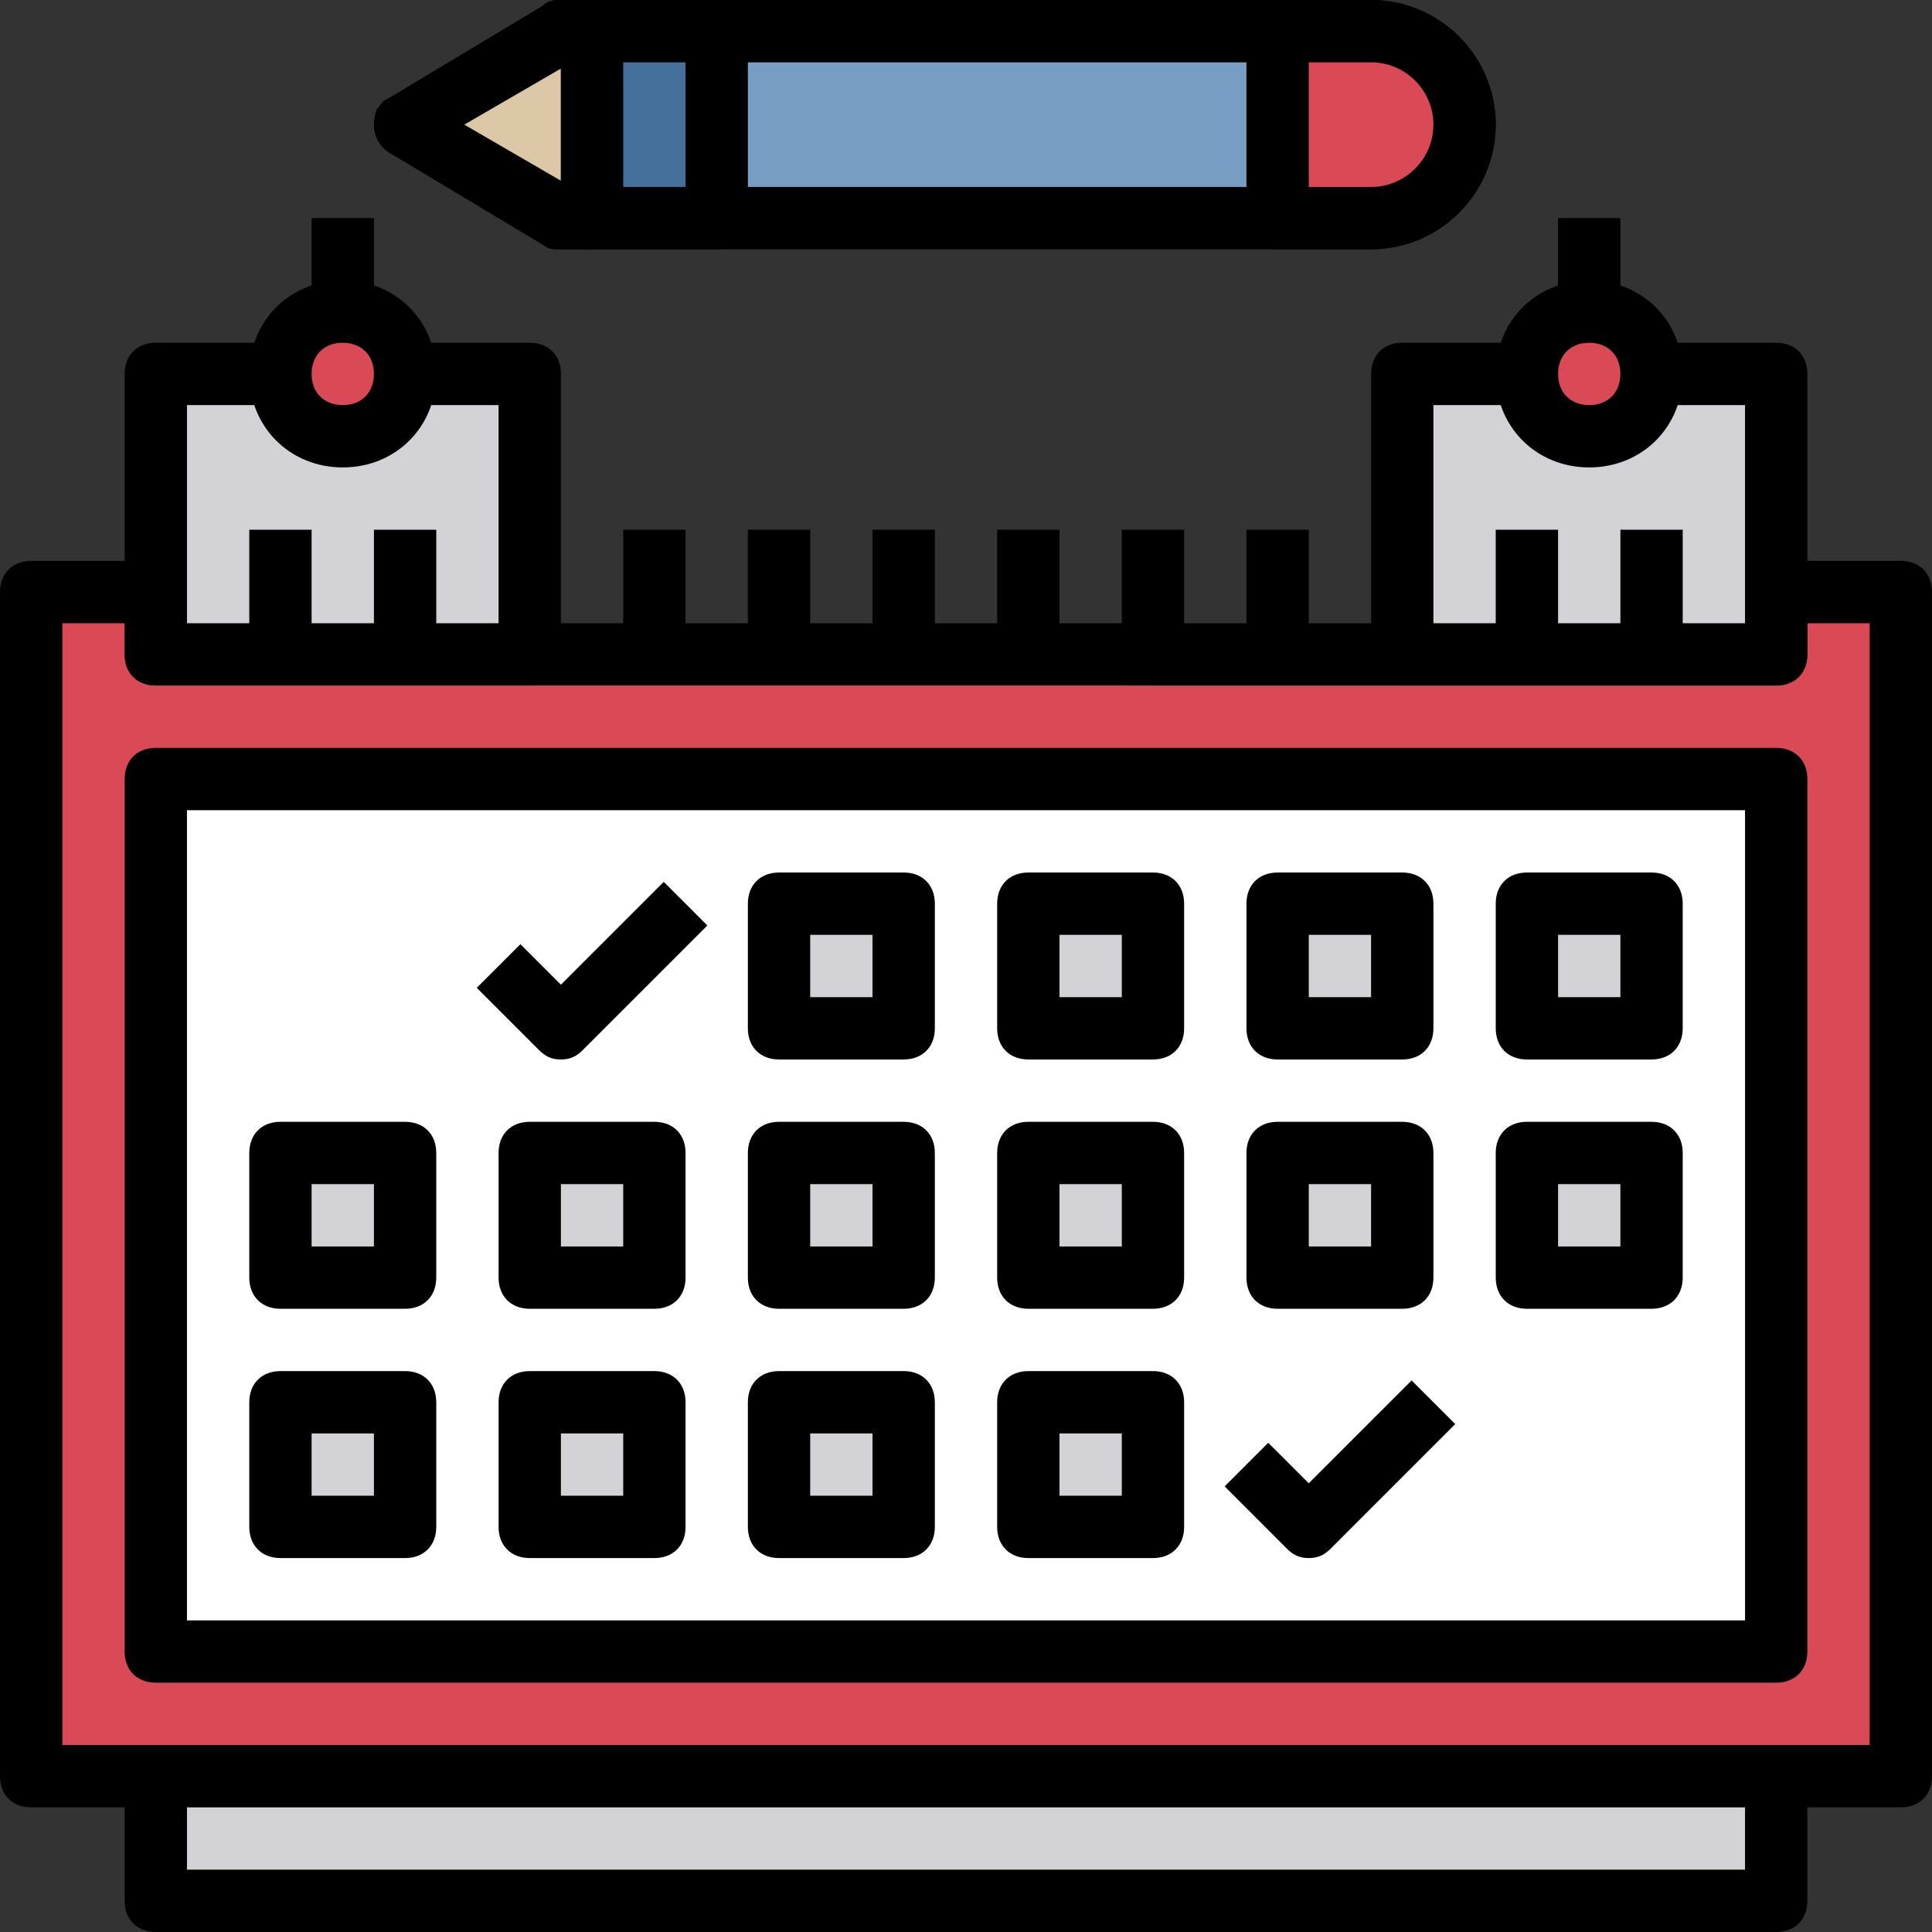 <?xml version="1.0" encoding="iso-8859-1"?>
<!-- Generator: Adobe Illustrator 19.0.0, SVG Export Plug-In . SVG Version: 6.00 Build 0)  -->
<svg version="1.1" id="Capa_1" xmlns="http://www.w3.org/2000/svg" xmlns:xlink="http://www.w3.org/1999/xlink" x="0px" y="0px"
	 viewBox="0 0 496 496" style="enable-background:new 0 0 496 496;" xml:space="preserve">
<rect x="0" y="0" width="496" height="496" fill="#333333" stroke="none"/>
<polyline style="fill:#D3D2D6;" points="40,456 40,488 456,488 456,456 "/>
<path d="M456,496H40c-4.8,0-8-3.2-8-8v-32h16v24h400v-24h16v32C464,492.8,460.8,496,456,496z"/>
<polygon style="fill:#D94A56;" points="456,152 456,168 40,168 40,152 8,152 8,456 488,456 488,152 "/>
<rect x="40" y="200" style="fill:#FFFFFF;" width="416" height="224"/>
<path d="M456,432H40c-4.8,0-8-3.2-8-8V200c0-4.8,3.2-8,8-8h416c4.8,0,8,3.2,8,8v224C464,428.8,460.8,432,456,432z M48,416h400V208
	H48V416z"/>
<path d="M488,464H8c-4.8,0-8-3.2-8-8V152c0-4.8,3.2-8,8-8h32c4.8,0,8,3.2,8,8v8h400v-8c0-4.8,3.2-8,8-8h32c4.8,0,8,3.2,8,8v304
	C496,460.8,492.8,464,488,464z M16,448h464V160h-16v8c0,4.8-3.2,8-8,8H40c-4.8,0-8-3.2-8-8v-8H16V448z"/>
<rect x="40" y="96" style="fill:#D3D2D6;" width="96" height="72"/>
<path d="M136,176H40c-4.8,0-8-3.2-8-8V96c0-4.8,3.2-8,8-8h96c4.8,0,8,3.2,8,8v72C144,172.8,140.8,176,136,176z M48,160h80v-56H48
	V160z"/>
<rect x="360" y="96" style="fill:#D3D2D6;" width="96" height="72"/>
<path d="M456,176h-96c-4.8,0-8-3.2-8-8V96c0-4.8,3.2-8,8-8h96c4.8,0,8,3.2,8,8v72C464,172.8,460.8,176,456,176z M368,160h80v-56h-80
	V160z"/>
<path style="fill:#789DC3;" d="M144,56l-40-24l40-24h208c13.6,0,24,10.4,24,24l0,0c0,13.6-10.4,24-24,24H144z"/>
<path d="M352,64H144c-1.6,0-3.2,0-4-0.8l-40-24c-4-2.4-4.8-7.2-3.2-11.2c0.8-0.8,1.6-2.4,2.4-2.4l40-24C140.8,0,142.4,0,144,0h208
	c17.6,0,32,14.4,32,32S369.6,64,352,64z M146.4,48H352c8.8,0,16-7.2,16-16s-7.2-16-16-16H146.4L120,32L146.4,48z"/>
<polygon style="fill:#DCC8A6;" points="144,56 104,32 144,8 152,8 152,56 "/>
<path d="M152,64h-8c-1.6,0-3.2,0-4-0.8l-40-24c-4-2.4-4.8-7.2-3.2-11.2c0.8-0.8,1.6-2.4,2.4-2.4l40-24C140.8,0,142.4,0,144,0h8
	c4.8,0,8,3.2,8,8v48C160,60.8,156.8,64,152,64z M119.2,32L144,46.4V17.6L119.2,32z"/>
<path d="M144,272c-2.4,0-4-0.8-5.6-2.4l-16-16l11.2-11.2l10.4,10.4l26.4-26.4l11.2,11.2l-32,32C148,271.2,146.4,272,144,272z"/>
<path d="M336,400c-2.4,0-4-0.8-5.6-2.4l-16-16l11.2-11.2l10.4,10.4l26.4-26.4l11.2,11.2l-32,32C340,399.2,338.4,400,336,400z"/>
<rect x="64" y="136" width="16" height="32"/>
<rect x="96" y="136" width="16" height="32"/>
<rect x="160" y="136" width="16" height="32"/>
<rect x="192" y="136" width="16" height="32"/>
<rect x="288" y="136" width="16" height="32"/>
<rect x="320" y="136" width="16" height="32"/>
<rect x="384" y="136" width="16" height="32"/>
<rect x="416" y="136" width="16" height="32"/>
<rect x="224" y="136" width="16" height="32"/>
<rect x="256" y="136" width="16" height="32"/>
<rect x="392" y="232" style="fill:#D3D2D6;" width="32" height="32"/>
<path d="M424,272h-32c-4.8,0-8-3.2-8-8v-32c0-4.8,3.2-8,8-8h32c4.8,0,8,3.2,8,8v32C432,268.8,428.8,272,424,272z M400,256h16v-16
	h-16V256z"/>
<rect x="328" y="232" style="fill:#D3D2D6;" width="32" height="32"/>
<path d="M360,272h-32c-4.8,0-8-3.2-8-8v-32c0-4.8,3.2-8,8-8h32c4.8,0,8,3.2,8,8v32C368,268.8,364.8,272,360,272z M336,256h16v-16
	h-16V256z"/>
<rect x="392" y="296" style="fill:#D3D2D6;" width="32" height="32"/>
<path d="M424,336h-32c-4.8,0-8-3.2-8-8v-32c0-4.8,3.2-8,8-8h32c4.8,0,8,3.2,8,8v32C432,332.8,428.8,336,424,336z M400,320h16v-16
	h-16V320z"/>
<rect x="328" y="296" style="fill:#D3D2D6;" width="32" height="32"/>
<path d="M360,336h-32c-4.8,0-8-3.2-8-8v-32c0-4.8,3.2-8,8-8h32c4.8,0,8,3.2,8,8v32C368,332.8,364.8,336,360,336z M336,320h16v-16
	h-16V320z"/>
<rect x="264" y="232" style="fill:#D3D2D6;" width="32" height="32"/>
<path d="M296,272h-32c-4.8,0-8-3.2-8-8v-32c0-4.8,3.2-8,8-8h32c4.8,0,8,3.2,8,8v32C304,268.8,300.8,272,296,272z M272,256h16v-16
	h-16V256z"/>
<rect x="264" y="296" style="fill:#D3D2D6;" width="32" height="32"/>
<path d="M296,336h-32c-4.8,0-8-3.2-8-8v-32c0-4.8,3.2-8,8-8h32c4.8,0,8,3.2,8,8v32C304,332.8,300.8,336,296,336z M272,320h16v-16
	h-16V320z"/>
<rect x="200" y="232" style="fill:#D3D2D6;" width="32" height="32"/>
<path d="M232,272h-32c-4.8,0-8-3.2-8-8v-32c0-4.8,3.2-8,8-8h32c4.8,0,8,3.2,8,8v32C240,268.8,236.8,272,232,272z M208,256h16v-16
	h-16V256z"/>
<rect x="200" y="296" style="fill:#D3D2D6;" width="32" height="32"/>
<path d="M232,336h-32c-4.8,0-8-3.2-8-8v-32c0-4.8,3.2-8,8-8h32c4.8,0,8,3.2,8,8v32C240,332.8,236.8,336,232,336z M208,320h16v-16
	h-16V320z"/>
<rect x="136" y="296" style="fill:#D3D2D6;" width="32" height="32"/>
<path d="M168,336h-32c-4.8,0-8-3.2-8-8v-32c0-4.8,3.2-8,8-8h32c4.8,0,8,3.2,8,8v32C176,332.8,172.8,336,168,336z M144,320h16v-16
	h-16V320z"/>
<rect x="72" y="296" style="fill:#D3D2D6;" width="32" height="32"/>
<path d="M104,336H72c-4.8,0-8-3.2-8-8v-32c0-4.8,3.2-8,8-8h32c4.8,0,8,3.2,8,8v32C112,332.8,108.8,336,104,336z M80,320h16v-16H80
	V320z"/>
<rect x="264" y="360" style="fill:#D3D2D6;" width="32" height="32"/>
<path d="M296,400h-32c-4.8,0-8-3.2-8-8v-32c0-4.8,3.2-8,8-8h32c4.8,0,8,3.2,8,8v32C304,396.8,300.8,400,296,400z M272,384h16v-16
	h-16V384z"/>
<rect x="200" y="360" style="fill:#D3D2D6;" width="32" height="32"/>
<path d="M232,400h-32c-4.8,0-8-3.2-8-8v-32c0-4.8,3.2-8,8-8h32c4.8,0,8,3.2,8,8v32C240,396.8,236.8,400,232,400z M208,384h16v-16
	h-16V384z"/>
<rect x="136" y="360" style="fill:#D3D2D6;" width="32" height="32"/>
<path d="M168,400h-32c-4.8,0-8-3.2-8-8v-32c0-4.8,3.2-8,8-8h32c4.8,0,8,3.2,8,8v32C176,396.8,172.8,400,168,400z M144,384h16v-16
	h-16V384z"/>
<rect x="72" y="360" style="fill:#D3D2D6;" width="32" height="32"/>
<path d="M104,400H72c-4.8,0-8-3.2-8-8v-32c0-4.8,3.2-8,8-8h32c4.8,0,8,3.2,8,8v32C112,396.8,108.8,400,104,400z M80,384h16v-16H80
	V384z"/>
<circle style="fill:#D94A56;" cx="88" cy="96" r="16"/>
<path d="M88,120c-13.6,0-24-10.4-24-24s10.4-24,24-24s24,10.4,24,24S101.6,120,88,120z M88,88c-4.8,0-8,3.2-8,8s3.2,8,8,8s8-3.2,8-8
	S92.8,88,88,88z"/>
<circle style="fill:#D94A56;" cx="408" cy="96" r="16"/>
<path d="M408,120c-13.6,0-24-10.4-24-24s10.4-24,24-24s24,10.4,24,24S421.6,120,408,120z M408,88c-4.8,0-8,3.2-8,8s3.2,8,8,8
	s8-3.2,8-8S412.8,88,408,88z"/>
<rect x="80" y="56" width="16" height="24"/>
<rect x="400" y="56" width="16" height="24"/>
<path style="fill:#D94A56;" d="M352,8h-24v48h24c13.6,0,24-10.4,24-24S365.6,8,352,8z"/>
<path d="M352,64h-24c-4.8,0-8-3.2-8-8V8c0-4.8,3.2-8,8-8h24c17.6,0,32,14.4,32,32S369.6,64,352,64z M336,48h16c8.8,0,16-7.2,16-16
	s-7.2-16-16-16h-16V48z"/>
<rect x="152" y="8" style="fill:#46709C;" width="32" height="48"/>
<path d="M184,64h-32c-4.8,0-8-3.2-8-8V8c0-4.8,3.2-8,8-8h32c4.8,0,8,3.2,8,8v48C192,60.8,188.8,64,184,64z M160,48h16V16h-16V48z"/>
<g>
</g>
<g>
</g>
<g>
</g>
<g>
</g>
<g>
</g>
<g>
</g>
<g>
</g>
<g>
</g>
<g>
</g>
<g>
</g>
<g>
</g>
<g>
</g>
<g>
</g>
<g>
</g>
<g>
</g>
</svg>
